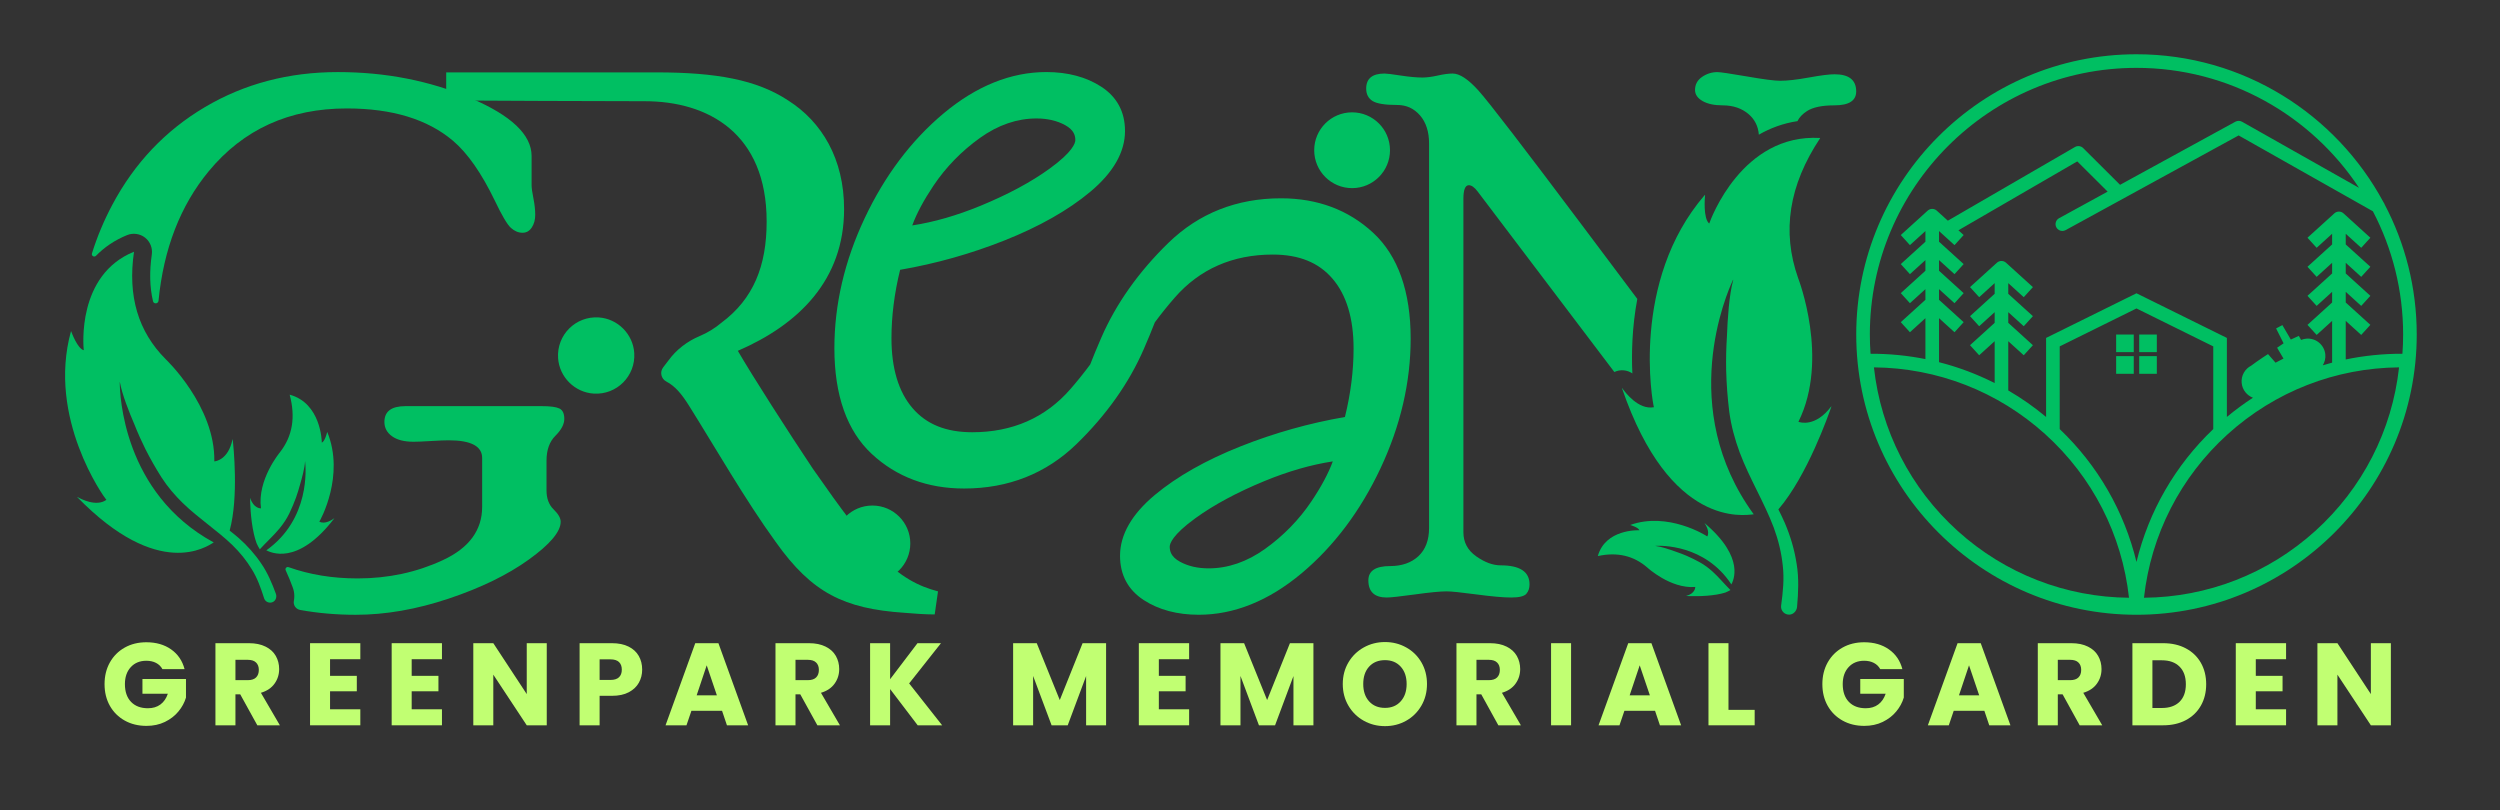 <svg xmlns="http://www.w3.org/2000/svg" xmlns:xlink="http://www.w3.org/1999/xlink" width="1450" zoomAndPan="magnify" viewBox="0 0 1087.5 352.5" height="470" preserveAspectRatio="xMidYMid meet" version="1.0"><rect x="0" y="0" width="1087.5" height="352.5" fill="#333333" stroke="none"/><defs><g/><clipPath id="cfafcb4375"><path d="M 124 176 L 245.859 176 L 245.859 267.262 L 124 267.262 Z M 124 176 " clip-rule="nonzero"/></clipPath><clipPath id="a845a3290b"><path d="M 39 31.348 L 233 31.348 L 233 132 L 39 132 Z M 39 31.348 " clip-rule="nonzero"/></clipPath><clipPath id="03848432c0"><path d="M 705 59 L 797 59 L 797 267.262 L 705 267.262 Z M 705 59 " clip-rule="nonzero"/></clipPath><clipPath id="12470a927d"><path d="M 594.305 31.348 L 807.754 31.348 L 807.754 260 L 594.305 260 Z M 594.305 31.348 " clip-rule="nonzero"/></clipPath><clipPath id="79ef0f8a47"><path d="M 194.094 31.348 L 408.289 31.348 L 408.289 267.262 L 194.094 267.262 Z M 194.094 31.348 " clip-rule="nonzero"/></clipPath><clipPath id="a763f8a135"><path d="M 362.898 31.348 L 613.789 31.348 L 613.789 267.262 L 362.898 267.262 Z M 362.898 31.348 " clip-rule="nonzero"/></clipPath><clipPath id="79a1b475b5"><path d="M 807.465 23.605 L 1051.617 23.605 L 1051.617 267.758 L 807.465 267.758 Z M 807.465 23.605 " clip-rule="nonzero"/></clipPath></defs><path fill="#00bf62" d="M 120.004 258.277 C 118.309 253.707 116.422 249.156 113.617 245.113 C 110.852 240.996 107.523 237.301 103.879 234.074 C 102.582 232.945 101.254 231.879 99.914 230.836 C 99.898 230.824 99.895 230.809 99.898 230.789 C 103.918 216.129 101.527 193.812 101.223 191.152 C 101.215 191.102 101.148 191.105 101.137 191.156 C 99.328 199.973 93.801 200.668 93.27 200.711 C 93.246 200.715 93.23 200.695 93.23 200.672 C 93.656 176.598 72.043 156.215 72.043 156.215 C 60.074 144.18 55.504 128.785 58.285 109.574 C 58.289 109.543 58.254 109.516 58.223 109.527 C 33.371 119.621 36.277 150.781 36.434 152.301 C 36.438 152.336 36.414 152.352 36.379 152.34 C 33.758 151.559 31.312 145.102 30.953 144.113 C 30.938 144.074 30.883 144.082 30.871 144.125 C 20.449 181.785 45.203 216.258 46.258 217.406 C 46.277 217.422 46.266 217.438 46.246 217.453 C 41.887 220.59 35.137 217.027 33.668 216.184 C 33.625 216.156 33.582 216.223 33.621 216.262 C 69.094 252.637 90.047 237.695 92.926 235.996 C 92.957 235.977 92.949 235.953 92.914 235.934 C 53.488 214.434 52.113 171.484 52.09 166.328 C 52.09 166.273 52.164 166.266 52.176 166.316 C 53.059 171.461 56.199 179.367 58.586 184.91 C 59.98 188.445 61.547 191.91 63.23 195.309 C 65.375 199.551 67.727 203.68 70.281 207.711 C 72.891 211.762 76.051 215.441 79.488 218.809 C 86.414 225.523 94.477 230.719 101.086 237.102 C 104.371 240.305 107.234 243.832 109.559 247.68 C 111.949 251.496 113.457 255.781 114.824 260.066 L 114.883 260.25 C 114.891 260.285 114.906 260.32 114.918 260.355 C 115.473 261.855 117.195 262.582 118.668 261.887 C 119.988 261.27 120.508 259.645 120.004 258.277 " fill-opacity="1" fill-rule="nonzero"/><g clip-path="url(#cfafcb4375)"><path fill="#00bf62" d="M 237.734 213.355 L 237.734 200.395 C 237.734 195.754 239.016 192.141 241.598 189.562 C 244.191 186.98 245.473 184.523 245.473 182.203 C 245.473 179.887 244.762 178.383 243.344 177.695 C 241.922 177.012 239.375 176.672 235.699 176.672 L 176.363 176.672 C 170.266 176.672 167.215 178.957 167.215 183.543 C 167.215 186.09 168.32 188.172 170.523 189.766 C 172.742 191.367 175.852 192.16 179.863 192.16 C 181.336 192.16 183.832 192.066 187.375 191.848 C 190.902 191.637 193.508 191.531 195.195 191.531 C 204.891 191.531 209.738 194.102 209.738 199.242 L 209.738 220.477 C 209.738 230.645 204.035 238.383 192.625 243.668 C 181.223 248.977 168.855 251.617 155.547 251.617 C 144.695 251.617 134.688 249.98 125.512 246.711 C 124.676 246.414 123.902 247.281 124.281 248.086 C 125.457 250.594 126.445 253.117 127.352 255.559 C 127.812 256.789 128.031 258.062 128.031 259.316 C 128.031 260.016 127.965 260.711 127.832 261.391 C 127.477 263.227 128.715 264.992 130.562 265.328 C 138.316 266.734 146.363 267.434 154.719 267.434 C 167.684 267.434 181.18 265.082 195.195 260.391 C 209.215 255.703 220.832 250.043 230.059 243.395 C 239.277 236.754 243.895 231.27 243.895 226.957 C 243.895 225.367 242.871 223.582 240.812 221.578 C 238.758 219.57 237.734 216.832 237.734 213.355 " fill-opacity="1" fill-rule="nonzero"/></g><g clip-path="url(#a845a3290b)"><path fill="#00bf62" d="M 232.039 86.305 C 231.508 83.723 231.246 81.801 231.246 80.535 L 231.246 67.887 C 231.246 58.609 222.391 50.203 204.684 42.672 C 186.977 35.129 167.738 31.355 146.973 31.355 C 125.566 31.355 106.281 36.445 89.098 46.617 C 71.918 56.793 58.504 70.949 48.863 89.07 C 45.219 95.918 42.262 102.973 40 110.242 C 39.676 111.289 40.98 112.051 41.75 111.266 C 45.328 107.625 49.781 104.512 55.277 102.273 C 57.875 101.211 60.895 101.637 63.102 103.371 C 65.312 105.105 66.441 107.934 66.035 110.715 C 64.957 118.18 65.125 124.926 66.551 131.02 C 66.867 132.367 68.824 132.215 68.957 130.84 C 71.172 108.23 78.449 89.453 90.781 74.508 C 105.824 56.281 125.84 47.172 150.855 47.172 C 170.578 47.172 185.984 51.863 197.066 61.246 C 203.398 66.621 209.469 75.312 215.273 87.336 C 218.336 93.762 220.656 97.688 222.23 99.117 C 223.82 100.539 225.5 101.25 227.301 101.25 C 228.98 101.25 230.328 100.488 231.328 98.953 C 232.32 97.426 232.824 95.609 232.824 93.5 C 232.824 91.285 232.562 88.895 232.039 86.305 " fill-opacity="1" fill-rule="nonzero"/></g><path fill="#00bf62" d="M 126.043 171.695 C 126.023 171.684 126.008 171.703 126.012 171.723 C 128.641 181.508 127.227 189.773 121.766 196.754 C 121.766 196.754 111.82 208.656 113.527 221.117 C 113.527 221.129 113.523 221.137 113.504 221.141 C 113.23 221.148 110.32 221.129 108.84 216.664 C 108.824 216.645 108.793 216.645 108.793 216.672 C 108.797 217.785 108.883 225.398 110.418 232.168 L 110.422 232.172 C 110.738 233.602 111.129 234.988 111.594 236.266 C 111.602 236.289 111.617 236.309 111.625 236.336 C 112.047 237.301 112.539 238.176 113.023 238.949 C 115.805 235.855 119.039 233.02 121.77 229.664 C 123.344 227.707 124.758 225.609 125.855 223.344 C 126.934 221.098 127.898 218.812 128.75 216.48 C 129.41 214.613 130.004 212.719 130.516 210.797 C 131.414 207.777 132.547 203.48 132.688 200.766 C 132.684 200.734 132.727 200.734 132.734 200.762 C 133.039 203.441 134.984 225.793 115.867 239.375 C 115.852 239.383 115.852 239.398 115.867 239.406 C 117.469 240.113 129.254 246.562 145.398 225.512 C 145.414 225.488 145.383 225.461 145.367 225.473 C 144.652 226.008 141.379 228.266 138.918 226.91 C 138.914 226.906 138.91 226.895 138.914 226.887 C 139.391 226.23 150.094 206.828 142.367 187.941 C 142.355 187.922 142.32 187.922 142.316 187.945 C 142.191 188.469 141.324 191.973 140.016 192.539 C 140.004 192.551 139.988 192.539 139.984 192.523 C 139.977 191.727 139.555 175.391 126.043 171.695 " fill-opacity="1" fill-rule="nonzero"/><g clip-path="url(#03848432c0)"><path fill="#00bf62" d="M 781.727 263.961 C 782.266 257.805 782.57 251.57 781.559 245.414 C 780.625 239.195 778.82 233.152 776.395 227.48 C 775.523 225.48 774.578 223.535 773.609 221.617 C 773.602 221.598 773.605 221.574 773.617 221.555 C 786.184 206.941 795.559 180.082 796.652 176.867 C 796.676 176.805 796.598 176.777 796.555 176.828 C 789.695 185.941 782.988 183.734 782.355 183.5 C 782.328 183.488 782.32 183.461 782.332 183.434 C 795.891 156.082 782.199 121.004 782.199 121.004 C 775.023 100.715 778.148 80.602 791.762 60.105 C 791.785 60.07 791.762 60.016 791.715 60.016 C 757.773 58.082 744.18 95.355 743.535 97.184 C 743.52 97.227 743.48 97.23 743.449 97.203 C 740.871 94.883 741.578 86.156 741.703 84.832 C 741.707 84.777 741.637 84.758 741.602 84.797 C 709.215 122.277 718.855 175.215 719.441 177.098 C 719.453 177.125 719.43 177.141 719.402 177.148 C 712.703 178.371 706.902 170.629 705.68 168.863 C 705.645 168.809 705.562 168.863 705.582 168.922 C 726.469 229.852 758.582 224.117 762.801 223.73 C 762.848 223.727 762.855 223.695 762.824 223.656 C 729.336 177.617 751.078 127.672 753.852 121.754 C 753.883 121.691 753.973 121.719 753.953 121.785 C 752.176 128.16 751.48 138.918 751.203 146.566 C 750.887 151.371 750.797 156.195 750.879 161 C 751.031 167.023 751.484 173.031 752.223 179.035 C 753.016 185.09 754.633 191.027 756.742 196.75 C 761.031 208.199 767.449 218.527 771.555 229.43 C 773.578 234.883 774.941 240.48 775.516 246.145 C 776.18 251.812 775.582 257.543 774.82 263.191 L 774.789 263.438 C 774.781 263.484 774.773 263.531 774.77 263.582 C 774.59 265.594 776.168 267.363 778.238 267.371 C 780.082 267.375 781.562 265.801 781.727 263.961 " fill-opacity="1" fill-rule="nonzero"/></g><path fill="#00bf62" d="M 695.062 241.844 C 695.055 241.859 695.074 241.875 695.09 241.875 C 703.527 240.062 710.621 241.723 716.562 246.867 C 716.562 246.867 726.688 256.195 737.418 255.324 C 737.426 255.328 737.438 255.332 737.438 255.348 C 737.441 255.59 737.391 258.141 733.543 259.215 C 733.523 259.227 733.523 259.254 733.551 259.254 C 734.504 259.309 741.051 259.621 746.883 258.617 L 746.891 258.613 C 748.121 258.406 749.32 258.133 750.422 257.789 C 750.441 257.785 750.461 257.773 750.484 257.77 C 751.316 257.445 752.078 257.055 752.746 256.672 C 750.113 254.078 747.711 251.094 744.855 248.531 C 743.188 247.047 741.398 245.703 739.461 244.625 C 737.543 243.562 735.59 242.605 733.594 241.734 C 731.996 241.066 730.371 240.445 728.727 239.898 C 726.141 238.961 722.461 237.75 720.125 237.488 C 720.098 237.488 720.102 237.453 720.121 237.445 C 722.43 237.316 741.664 236.742 753.141 254.199 C 753.148 254.211 753.156 254.215 753.164 254.199 C 753.793 252.832 759.461 242.82 741.535 227.59 C 741.516 227.574 741.492 227.598 741.504 227.617 C 741.953 228.27 743.859 231.254 742.668 233.348 C 742.664 233.348 742.66 233.355 742.648 233.352 C 742.09 232.898 725.52 222.523 709.207 228.344 C 709.188 228.359 709.188 228.387 709.207 228.387 C 709.656 228.527 712.656 229.465 713.133 230.641 C 713.141 230.652 713.133 230.668 713.117 230.668 C 712.43 230.637 698.383 230.18 695.062 241.844 " fill-opacity="1" fill-rule="nonzero"/><g clip-path="url(#12470a927d)"><path fill="#00bf62" d="M 712.23 130.031 L 688.875 98.887 C 662.809 64.133 647.566 44.297 643.121 39.375 C 638.676 34.453 634.949 31.992 631.918 31.992 C 630.141 31.992 627.969 32.281 625.406 32.863 C 622.852 33.434 620.629 33.727 618.75 33.727 C 616.238 33.727 613.109 33.434 609.34 32.863 C 605.582 32.281 603.223 31.992 602.289 31.992 C 596.961 31.992 594.293 34.172 594.293 38.512 C 594.293 40.953 595.207 42.758 597.047 43.922 C 598.883 45.086 602.465 45.664 607.812 45.664 C 611.793 45.664 615.094 47.184 617.723 50.215 C 620.336 53.246 621.648 57.32 621.648 62.438 L 621.648 229.629 C 621.648 234.957 620.098 239.055 617.016 241.934 C 613.918 244.809 609.809 246.242 604.668 246.242 C 598.387 246.242 595.238 248.309 595.238 252.441 C 595.238 257.426 597.906 259.918 603.234 259.918 C 604.906 259.918 608.988 259.473 615.469 258.582 C 621.957 257.684 626.559 257.242 629.27 257.242 C 631.262 257.242 635.594 257.684 642.289 258.582 C 648.977 259.473 654.004 259.918 657.348 259.918 C 660.797 259.918 662.996 259.391 663.934 258.332 C 664.879 257.258 665.344 255.891 665.344 254.199 C 665.344 248.684 661.148 245.922 652.77 245.922 C 649.414 245.922 645.875 244.625 642.156 242.004 C 638.438 239.398 636.578 235.898 636.578 231.508 L 636.578 86.52 C 636.578 82.555 637.367 80.566 638.945 80.566 C 640.102 80.566 641.355 81.453 642.727 83.238 L 702.242 161.828 C 704.816 160.594 707.816 160.895 710.078 162.43 C 709.676 153.715 709.926 142.355 712.23 130.031 Z M 726.883 174.785 C 726.902 174.863 726.926 174.945 726.945 175.027 C 726.926 174.91 726.891 174.84 726.883 174.785 Z M 798.039 32.312 C 795.73 32.312 791.992 32.781 786.82 33.727 C 781.641 34.668 777.484 35.137 774.352 35.137 C 771.941 35.137 767.113 34.512 759.844 33.246 C 752.574 31.992 748.316 31.367 747.059 31.367 C 744.652 31.367 742.426 32.062 740.391 33.465 C 738.355 34.867 737.34 36.758 737.34 39.145 C 737.34 41.105 738.441 42.719 740.641 43.965 C 742.844 45.211 745.719 45.824 749.281 45.824 C 753.895 45.824 757.691 47.109 760.672 49.676 C 763.332 51.969 764.809 54.93 765.098 58.586 C 770.074 55.73 775.668 53.633 781.891 52.695 C 782.699 51.055 784.059 49.602 785.992 48.348 C 788.555 46.664 792.566 45.824 798.004 45.824 C 804.297 45.824 807.445 43.809 807.445 39.77 C 807.445 34.793 804.309 32.312 798.039 32.312 " fill-opacity="1" fill-rule="nonzero"/></g><g clip-path="url(#79ef0f8a47)"><path fill="#00bf62" d="M 260.41 138.082 C 250.391 137.445 242.133 145.707 242.766 155.727 C 243.289 163.988 249.992 170.691 258.254 171.215 C 268.273 171.848 276.531 163.586 275.898 153.566 C 275.375 145.309 268.672 138.602 260.41 138.082 Z M 408.031 257.242 L 406.598 267.277 C 401.938 267.277 397.996 266.918 393.34 266.562 C 367.18 264.77 353.203 257.961 337.434 235.742 C 324.176 217.469 311.273 194.891 299.809 176.617 C 296.492 171.309 293.707 167.996 289.863 165.973 C 287.547 164.754 286.898 161.762 288.543 159.723 C 289.316 158.762 290.066 157.785 290.785 156.793 C 294.191 152.102 298.891 148.512 304.234 146.246 C 307.789 144.738 310.934 142.816 313.785 140.422 C 327.758 130.031 333.492 115.695 333.492 96.348 C 333.492 58.004 308.051 44.027 280.457 44.027 C 270.066 44.027 201.938 43.84 194.098 43.609 L 194.098 31.484 L 285.477 31.484 C 311.633 31.484 329.195 34.711 342.809 43.668 C 357.504 52.984 367.18 69.113 367.18 90.969 C 367.18 121.789 347.469 141.141 320.953 152.609 C 327.402 163.715 342.809 187.727 353.562 203.852 C 366.82 222.844 373.629 231.801 381.871 240.758 C 391.547 251.152 399.789 255.094 408.031 257.242 " fill-opacity="1" fill-rule="nonzero"/></g><g clip-path="url(#a763f8a135)"><path fill="#00bf62" d="M 395.98 236.391 C 395.98 245.5 388.602 252.879 379.496 252.879 C 370.391 252.879 363.012 245.5 363.012 236.391 C 363.012 227.289 370.391 219.91 379.496 219.91 C 388.602 219.91 395.98 227.289 395.98 236.391 Z M 604.648 65.352 C 604.648 74.457 597.266 81.836 588.164 81.836 C 579.059 81.836 571.68 74.457 571.68 65.352 C 571.68 56.25 579.059 48.867 588.164 48.867 C 597.266 48.867 604.648 56.25 604.648 65.352 Z M 570.492 218.051 C 565.105 226.082 558.297 233.062 550.254 238.809 C 542.422 244.398 534.176 247.238 525.746 247.238 C 520.988 247.238 516.801 246.266 513.293 244.352 C 509.289 242.172 508.828 239.586 508.828 237.832 C 508.828 236.531 509.918 232.719 520.027 225.398 C 528.035 219.594 538.133 214.164 550.047 209.258 C 560.363 205.012 570.34 202.137 579.77 200.703 C 577.879 205.867 574.77 211.684 570.492 218.051 Z M 406.098 80.711 C 411.488 72.684 418.297 65.699 426.34 59.957 C 434.172 54.363 442.418 51.531 450.852 51.531 C 455.605 51.531 459.797 52.496 463.305 54.41 C 467.305 56.594 467.77 59.176 467.77 60.934 C 467.77 62.23 466.676 66.047 456.566 73.367 C 448.559 79.172 438.461 84.602 426.551 89.504 C 416.23 93.754 406.254 96.625 396.824 98.062 C 398.719 92.895 401.824 87.078 406.098 80.711 Z M 597.379 101.309 C 586.648 91.324 573.141 86.262 557.223 86.262 C 537.965 86.262 521.492 92.781 508.262 105.641 C 495.305 118.238 485.473 132.133 479.035 146.945 C 477.066 151.477 475.496 155.301 474.234 158.551 C 471.48 162.262 468.598 165.848 465.586 169.301 C 454.742 181.727 440.395 188.027 422.949 188.027 C 411.52 188.027 403.02 184.598 396.957 177.543 C 390.871 170.465 387.789 160.238 387.789 147.145 C 387.789 137.484 389.055 127.477 391.555 117.367 C 407.039 114.699 422.27 110.418 436.844 104.633 C 452.055 98.602 464.641 91.473 474.262 83.438 C 484.293 75.055 489.379 66.16 489.379 56.996 C 489.379 48.645 485.887 42.148 479 37.691 C 472.492 33.48 464.465 31.344 455.145 31.344 C 439.762 31.344 424.723 37.402 410.445 49.34 C 396.371 61.113 384.812 76.473 376.098 94.996 C 367.375 113.523 362.957 132.512 362.957 151.438 C 362.957 171.941 368.426 187.422 379.215 197.457 C 389.945 207.441 403.453 212.504 419.371 212.504 C 438.629 212.504 455.102 205.98 468.332 193.121 C 481.289 180.527 491.121 166.633 497.559 151.82 C 499.523 147.289 501.102 143.461 502.355 140.215 C 505.113 136.5 507.996 132.914 511.008 129.465 C 521.855 117.035 536.199 110.734 553.645 110.734 C 565.074 110.734 573.574 114.164 579.637 121.223 C 585.723 128.297 588.809 138.527 588.809 151.621 C 588.809 161.277 587.543 171.285 585.043 181.395 C 569.555 184.062 554.328 188.344 539.75 194.129 C 524.543 200.16 511.953 207.293 502.332 215.324 C 492.301 223.707 487.215 232.605 487.215 241.766 C 487.215 250.121 490.707 256.617 497.594 261.074 C 504.102 265.285 512.129 267.418 521.449 267.418 C 536.832 267.418 551.871 261.363 566.145 249.426 C 580.223 237.652 591.781 222.289 600.496 203.77 C 609.219 185.242 613.641 166.25 613.641 147.324 C 613.641 126.824 608.168 111.34 597.379 101.309 " fill-opacity="1" fill-rule="nonzero"/></g><g clip-path="url(#79a1b475b5)"><path fill="#00bf62" d="M 1045.055 153.887 C 1045.254 151.125 1045.363 148.328 1045.363 145.512 C 1045.363 126.188 1040.602 107.953 1032.207 91.91 L 973.805 58.914 L 898.543 100.105 C 898.09 100.352 897.602 100.469 897.121 100.469 C 896.078 100.469 895.062 99.914 894.523 98.93 C 893.742 97.496 894.266 95.695 895.699 94.914 L 916.82 83.355 L 903.613 70.207 L 851.91 100.172 L 854.191 102.242 L 850.211 106.625 L 843.477 100.508 L 843.477 105.148 L 854.191 114.875 L 850.211 119.258 L 843.477 113.141 L 843.477 117.781 L 854.191 127.512 L 850.211 131.891 L 843.477 125.773 L 843.477 130.414 L 854.191 140.141 L 850.211 144.523 L 843.477 138.406 L 843.477 157.551 C 851.852 159.684 859.965 162.73 867.676 166.637 L 867.676 148.426 L 860.941 154.543 L 856.961 150.164 L 867.676 140.434 L 867.676 135.793 L 860.941 141.91 L 856.961 137.531 L 867.676 127.801 L 867.676 123.164 L 860.941 129.277 L 856.961 124.895 L 868.648 114.289 C 869.773 113.266 871.496 113.266 872.625 114.289 L 884.312 124.895 L 880.332 129.277 L 873.594 123.164 L 873.594 127.801 L 884.312 137.531 L 880.332 141.91 L 873.594 135.793 L 873.594 140.434 L 884.312 150.164 L 880.332 154.543 L 873.594 148.426 L 873.594 169.848 C 879.359 173.195 884.863 177.047 890.055 181.375 L 890.055 146.996 L 929.371 127.574 L 968.688 146.996 L 968.688 181.375 C 972.32 178.344 976.109 175.559 980.031 173.012 C 977.406 172.012 975.426 169.609 975.129 166.625 C 974.809 163.391 976.559 160.434 979.297 159.051 L 979.297 159.047 C 982.305 156.766 986.586 154.02 986.586 154.02 L 989.867 157.773 L 993.32 155.973 L 990.539 151.262 L 993.367 149.344 L 990.102 142.871 L 992.828 141.414 L 996.508 147.707 L 999.977 146.105 L 1000.977 147.875 C 1001.652 147.594 1002.383 147.402 1003.148 147.328 C 1007.348 146.906 1011.094 149.977 1011.512 154.172 C 1011.684 155.898 1011.25 157.535 1010.41 158.91 C 1011.758 158.5 1013.113 158.113 1014.477 157.754 L 1014.477 139.582 L 1007.738 145.695 L 1003.758 141.316 L 1014.477 131.586 L 1014.477 126.945 L 1007.738 133.062 L 1003.758 128.684 L 1014.477 118.953 L 1014.477 114.312 L 1007.738 120.43 L 1003.758 116.047 L 1014.477 106.324 L 1014.477 101.68 L 1007.738 107.797 L 1003.758 103.418 L 1015.445 92.809 C 1016.574 91.785 1018.297 91.785 1019.422 92.809 L 1031.109 103.418 L 1027.129 107.797 L 1020.391 101.68 L 1020.391 106.324 L 1031.109 116.047 L 1027.129 120.43 L 1020.391 114.312 L 1020.391 118.953 L 1031.109 128.684 L 1027.129 133.062 L 1020.391 126.945 L 1020.391 131.586 L 1031.109 141.316 L 1027.129 145.695 L 1020.391 139.582 L 1020.391 156.367 C 1028.434 154.699 1036.695 153.855 1045.055 153.887 Z M 1043.59 159.805 C 1015.984 160.039 989.641 170.293 969.082 188.859 C 948.531 207.422 935.668 232.586 932.629 260.02 C 960.223 259.797 986.566 249.555 1007.129 230.98 C 1027.695 212.402 1040.566 187.23 1043.59 159.805 Z M 929.371 244.453 C 934.691 222.461 946.191 202.445 962.77 186.648 L 962.77 150.676 L 929.371 134.172 L 895.973 150.676 L 895.973 186.648 C 912.551 202.445 924.051 222.461 929.371 244.453 Z M 926.117 260.02 C 923.078 232.586 910.211 207.422 889.66 188.859 C 869.105 170.293 842.758 160.043 815.156 159.805 C 818.176 187.23 831.047 212.402 851.613 230.98 C 872.176 249.551 898.523 259.797 926.117 260.02 Z M 813.688 153.887 C 821.773 153.855 829.762 154.641 837.559 156.203 L 837.559 138.406 L 830.82 144.523 L 826.844 140.141 L 837.559 130.414 L 837.559 125.773 L 830.82 131.891 L 826.844 127.512 L 837.559 117.781 L 837.559 113.141 L 830.82 119.258 L 826.844 114.875 L 837.559 105.148 L 837.559 100.508 L 830.82 106.625 L 826.844 102.242 L 838.527 91.637 C 839.656 90.609 841.379 90.609 842.504 91.637 L 847.312 96 L 902.609 63.949 C 903.762 63.277 905.23 63.469 906.18 64.414 L 922.23 80.395 L 972.406 52.934 C 973.305 52.445 974.391 52.453 975.281 52.953 L 1026.184 81.711 C 1005.41 50.293 969.773 29.523 929.371 29.523 C 865.414 29.523 813.383 81.555 813.383 145.512 C 813.383 148.328 813.488 151.121 813.688 153.887 Z M 1051.277 145.512 C 1051.277 212.734 996.59 267.422 929.371 267.422 C 862.152 267.422 807.465 212.734 807.465 145.512 C 807.465 78.293 862.152 23.605 929.371 23.605 C 975.797 23.605 1016.238 49.695 1036.82 87.977 C 1037.031 88.246 1037.18 88.547 1037.289 88.863 C 1046.215 105.797 1051.277 125.074 1051.277 145.512 Z M 930.559 162.594 L 938.219 162.594 L 938.219 154.93 L 930.559 154.93 Z M 920.523 162.594 L 928.184 162.594 L 928.184 154.93 L 920.523 154.93 Z M 930.559 153.176 L 938.219 153.176 L 938.219 145.512 L 930.559 145.512 Z M 920.523 145.512 L 928.184 145.512 L 928.184 153.176 L 920.523 153.176 L 920.523 145.512 " fill-opacity="1" fill-rule="nonzero"/></g><g fill="#c1ff72" fill-opacity="1"><g transform="translate(43.807, 315.508)"><g><path d="M 26.859 -24.422 C 26.211 -25.609 25.285 -26.516 24.078 -27.141 C 22.879 -27.766 21.469 -28.078 19.844 -28.078 C 17.031 -28.078 14.773 -27.148 13.078 -25.297 C 11.379 -23.453 10.531 -20.988 10.531 -17.906 C 10.531 -14.613 11.422 -12.039 13.203 -10.188 C 14.984 -8.344 17.43 -7.422 20.547 -7.422 C 22.691 -7.422 24.5 -7.961 25.969 -9.047 C 27.445 -10.141 28.523 -11.703 29.203 -13.734 L 18.156 -13.734 L 18.156 -20.141 L 37.094 -20.141 L 37.094 -12.062 C 36.445 -9.883 35.348 -7.863 33.797 -6 C 32.254 -4.133 30.297 -2.625 27.922 -1.469 C 25.555 -0.32 22.879 0.25 19.891 0.25 C 16.359 0.25 13.211 -0.52 10.453 -2.062 C 7.691 -3.602 5.535 -5.742 3.984 -8.484 C 2.441 -11.234 1.672 -14.375 1.672 -17.906 C 1.672 -21.438 2.441 -24.582 3.984 -27.344 C 5.535 -30.102 7.68 -32.254 10.422 -33.797 C 13.172 -35.348 16.312 -36.125 19.844 -36.125 C 24.113 -36.125 27.711 -35.086 30.641 -33.016 C 33.578 -30.953 35.523 -28.086 36.484 -24.422 Z M 26.859 -24.422 "/></g></g></g><g fill="#c1ff72" fill-opacity="1"><g transform="translate(90.557, 315.508)"><g><path d="M 21.375 0 L 13.938 -13.484 L 11.859 -13.484 L 11.859 0 L 3.156 0 L 3.156 -35.719 L 17.75 -35.719 C 20.57 -35.719 22.973 -35.223 24.953 -34.234 C 26.941 -33.254 28.426 -31.906 29.406 -30.188 C 30.383 -28.477 30.875 -26.57 30.875 -24.469 C 30.875 -22.094 30.203 -19.973 28.859 -18.109 C 27.523 -16.242 25.551 -14.922 22.938 -14.141 L 31.188 0 Z M 11.859 -19.641 L 17.25 -19.641 C 18.844 -19.641 20.035 -20.031 20.828 -20.812 C 21.629 -21.594 22.031 -22.691 22.031 -24.109 C 22.031 -25.473 21.629 -26.539 20.828 -27.312 C 20.035 -28.094 18.844 -28.484 17.25 -28.484 L 11.859 -28.484 Z M 11.859 -19.641 "/></g></g></g><g fill="#c1ff72" fill-opacity="1"><g transform="translate(131.712, 315.508)"><g><path d="M 11.859 -28.75 L 11.859 -21.516 L 23.5 -21.516 L 23.5 -14.797 L 11.859 -14.797 L 11.859 -6.969 L 25.031 -6.969 L 25.031 0 L 3.156 0 L 3.156 -35.719 L 25.031 -35.719 L 25.031 -28.75 Z M 11.859 -28.75 "/></g></g></g><g fill="#c1ff72" fill-opacity="1"><g transform="translate(167.22, 315.508)"><g><path d="M 11.859 -28.75 L 11.859 -21.516 L 23.5 -21.516 L 23.5 -14.797 L 11.859 -14.797 L 11.859 -6.969 L 25.031 -6.969 L 25.031 0 L 3.156 0 L 3.156 -35.719 L 25.031 -35.719 L 25.031 -28.75 Z M 11.859 -28.75 "/></g></g></g><g fill="#c1ff72" fill-opacity="1"><g transform="translate(202.729, 315.508)"><g><path d="M 35.109 0 L 26.406 0 L 11.859 -22.031 L 11.859 0 L 3.156 0 L 3.156 -35.719 L 11.859 -35.719 L 26.406 -13.578 L 26.406 -35.719 L 35.109 -35.719 Z M 35.109 0 "/></g></g></g><g fill="#c1ff72" fill-opacity="1"><g transform="translate(248.971, 315.508)"><g><path d="M 30.375 -24.219 C 30.375 -22.145 29.895 -20.25 28.938 -18.531 C 27.988 -16.82 26.531 -15.441 24.562 -14.391 C 22.602 -13.348 20.164 -12.828 17.25 -12.828 L 11.859 -12.828 L 11.859 0 L 3.156 0 L 3.156 -35.719 L 17.25 -35.719 C 20.094 -35.719 22.5 -35.223 24.469 -34.234 C 26.438 -33.254 27.91 -31.898 28.891 -30.172 C 29.879 -28.441 30.375 -26.457 30.375 -24.219 Z M 16.578 -19.734 C 18.242 -19.734 19.484 -20.125 20.297 -20.906 C 21.109 -21.688 21.516 -22.789 21.516 -24.219 C 21.516 -25.645 21.109 -26.742 20.297 -27.516 C 19.484 -28.297 18.242 -28.688 16.578 -28.688 L 11.859 -28.688 L 11.859 -19.734 Z M 16.578 -19.734 "/></g></g></g><g fill="#c1ff72" fill-opacity="1"><g transform="translate(288.701, 315.508)"><g><path d="M 25.391 -6.312 L 12.062 -6.312 L 9.922 0 L 0.812 0 L 13.734 -35.719 L 23.812 -35.719 L 36.734 0 L 27.516 0 Z M 23.141 -13.031 L 18.719 -26.094 L 14.344 -13.031 Z M 23.141 -13.031 "/></g></g></g><g fill="#c1ff72" fill-opacity="1"><g transform="translate(334.18, 315.508)"><g><path d="M 21.375 0 L 13.938 -13.484 L 11.859 -13.484 L 11.859 0 L 3.156 0 L 3.156 -35.719 L 17.75 -35.719 C 20.57 -35.719 22.973 -35.223 24.953 -34.234 C 26.941 -33.254 28.426 -31.906 29.406 -30.188 C 30.383 -28.477 30.875 -26.57 30.875 -24.469 C 30.875 -22.094 30.203 -19.973 28.859 -18.109 C 27.523 -16.242 25.551 -14.922 22.938 -14.141 L 31.188 0 Z M 11.859 -19.641 L 17.25 -19.641 C 18.844 -19.641 20.035 -20.031 20.828 -20.812 C 21.629 -21.594 22.031 -22.691 22.031 -24.109 C 22.031 -25.473 21.629 -26.539 20.828 -27.312 C 20.035 -28.094 18.844 -28.484 17.25 -28.484 L 11.859 -28.484 Z M 11.859 -19.641 "/></g></g></g><g fill="#c1ff72" fill-opacity="1"><g transform="translate(375.335, 315.508)"><g><path d="M 23.859 0 L 11.859 -15.766 L 11.859 0 L 3.156 0 L 3.156 -35.719 L 11.859 -35.719 L 11.859 -20.047 L 23.766 -35.719 L 33.984 -35.719 L 20.141 -18.219 L 34.5 0 Z M 23.859 0 "/></g></g></g><g fill="#c1ff72" fill-opacity="1"><g transform="translate(418.779, 315.508)"><g/></g></g><g fill="#c1ff72" fill-opacity="1"><g transform="translate(437.551, 315.508)"><g><path d="M 43.594 -35.719 L 43.594 0 L 34.906 0 L 34.906 -21.422 L 26.906 0 L 19.891 0 L 11.859 -21.469 L 11.859 0 L 3.156 0 L 3.156 -35.719 L 13.438 -35.719 L 23.453 -10.984 L 33.375 -35.719 Z M 43.594 -35.719 "/></g></g></g><g fill="#c1ff72" fill-opacity="1"><g transform="translate(492.237, 315.508)"><g><path d="M 11.859 -28.75 L 11.859 -21.516 L 23.5 -21.516 L 23.5 -14.797 L 11.859 -14.797 L 11.859 -6.969 L 25.031 -6.969 L 25.031 0 L 3.156 0 L 3.156 -35.719 L 25.031 -35.719 L 25.031 -28.75 Z M 11.859 -28.75 "/></g></g></g><g fill="#c1ff72" fill-opacity="1"><g transform="translate(527.746, 315.508)"><g><path d="M 43.594 -35.719 L 43.594 0 L 34.906 0 L 34.906 -21.422 L 26.906 0 L 19.891 0 L 11.859 -21.469 L 11.859 0 L 3.156 0 L 3.156 -35.719 L 13.438 -35.719 L 23.453 -10.984 L 33.375 -35.719 Z M 43.594 -35.719 "/></g></g></g><g fill="#c1ff72" fill-opacity="1"><g transform="translate(582.432, 315.508)"><g><path d="M 20.047 0.359 C 16.691 0.359 13.613 -0.422 10.812 -1.984 C 8.008 -3.547 5.785 -5.723 4.141 -8.516 C 2.492 -11.316 1.672 -14.461 1.672 -17.953 C 1.672 -21.453 2.492 -24.594 4.141 -27.375 C 5.785 -30.156 8.008 -32.32 10.812 -33.875 C 13.613 -35.438 16.691 -36.219 20.047 -36.219 C 23.398 -36.219 26.473 -35.438 29.266 -33.875 C 32.066 -32.32 34.273 -30.156 35.891 -27.375 C 37.504 -24.594 38.312 -21.453 38.312 -17.953 C 38.312 -14.461 37.492 -11.316 35.859 -8.516 C 34.234 -5.723 32.031 -3.547 29.25 -1.984 C 26.469 -0.422 23.398 0.359 20.047 0.359 Z M 20.047 -7.578 C 22.891 -7.578 25.164 -8.523 26.875 -10.422 C 28.594 -12.328 29.453 -14.836 29.453 -17.953 C 29.453 -21.109 28.594 -23.629 26.875 -25.516 C 25.164 -27.398 22.891 -28.344 20.047 -28.344 C 17.16 -28.344 14.859 -27.406 13.141 -25.531 C 11.43 -23.664 10.578 -21.141 10.578 -17.953 C 10.578 -14.805 11.43 -12.289 13.141 -10.406 C 14.859 -8.52 17.16 -7.578 20.047 -7.578 Z M 20.047 -7.578 "/></g></g></g><g fill="#c1ff72" fill-opacity="1"><g transform="translate(630.403, 315.508)"><g><path d="M 21.375 0 L 13.938 -13.484 L 11.859 -13.484 L 11.859 0 L 3.156 0 L 3.156 -35.719 L 17.75 -35.719 C 20.57 -35.719 22.973 -35.223 24.953 -34.234 C 26.941 -33.254 28.426 -31.906 29.406 -30.188 C 30.383 -28.477 30.875 -26.57 30.875 -24.469 C 30.875 -22.094 30.203 -19.973 28.859 -18.109 C 27.523 -16.242 25.551 -14.922 22.938 -14.141 L 31.188 0 Z M 11.859 -19.641 L 17.25 -19.641 C 18.844 -19.641 20.035 -20.031 20.828 -20.812 C 21.629 -21.594 22.031 -22.691 22.031 -24.109 C 22.031 -25.473 21.629 -26.539 20.828 -27.312 C 20.035 -28.094 18.844 -28.484 17.25 -28.484 L 11.859 -28.484 Z M 11.859 -19.641 "/></g></g></g><g fill="#c1ff72" fill-opacity="1"><g transform="translate(671.558, 315.508)"><g><path d="M 11.859 -35.719 L 11.859 0 L 3.156 0 L 3.156 -35.719 Z M 11.859 -35.719 "/></g></g></g><g fill="#c1ff72" fill-opacity="1"><g transform="translate(694.553, 315.508)"><g><path d="M 25.391 -6.312 L 12.062 -6.312 L 9.922 0 L 0.812 0 L 13.734 -35.719 L 23.812 -35.719 L 36.734 0 L 27.516 0 Z M 23.141 -13.031 L 18.719 -26.094 L 14.344 -13.031 Z M 23.141 -13.031 "/></g></g></g><g fill="#c1ff72" fill-opacity="1"><g transform="translate(740.031, 315.508)"><g><path d="M 11.859 -6.719 L 23.25 -6.719 L 23.25 0 L 3.156 0 L 3.156 -35.719 L 11.859 -35.719 Z M 11.859 -6.719 "/></g></g></g><g fill="#c1ff72" fill-opacity="1"><g transform="translate(772.284, 315.508)"><g/></g></g><g fill="#c1ff72" fill-opacity="1"><g transform="translate(791.056, 315.508)"><g><path d="M 26.859 -24.422 C 26.211 -25.609 25.285 -26.516 24.078 -27.141 C 22.879 -27.766 21.469 -28.078 19.844 -28.078 C 17.031 -28.078 14.773 -27.148 13.078 -25.297 C 11.379 -23.453 10.531 -20.988 10.531 -17.906 C 10.531 -14.613 11.422 -12.039 13.203 -10.188 C 14.984 -8.344 17.43 -7.422 20.547 -7.422 C 22.691 -7.422 24.5 -7.961 25.969 -9.047 C 27.445 -10.141 28.523 -11.703 29.203 -13.734 L 18.156 -13.734 L 18.156 -20.141 L 37.094 -20.141 L 37.094 -12.062 C 36.445 -9.883 35.348 -7.863 33.797 -6 C 32.254 -4.133 30.297 -2.625 27.922 -1.469 C 25.555 -0.32 22.879 0.25 19.891 0.25 C 16.359 0.25 13.211 -0.52 10.453 -2.062 C 7.691 -3.602 5.535 -5.742 3.984 -8.484 C 2.441 -11.234 1.672 -14.375 1.672 -17.906 C 1.672 -21.438 2.441 -24.582 3.984 -27.344 C 5.535 -30.102 7.68 -32.254 10.422 -33.797 C 13.172 -35.348 16.312 -36.125 19.844 -36.125 C 24.113 -36.125 27.711 -35.086 30.641 -33.016 C 33.578 -30.953 35.523 -28.086 36.484 -24.422 Z M 26.859 -24.422 "/></g></g></g><g fill="#c1ff72" fill-opacity="1"><g transform="translate(837.807, 315.508)"><g><path d="M 25.391 -6.312 L 12.062 -6.312 L 9.922 0 L 0.812 0 L 13.734 -35.719 L 23.812 -35.719 L 36.734 0 L 27.516 0 Z M 23.141 -13.031 L 18.719 -26.094 L 14.344 -13.031 Z M 23.141 -13.031 "/></g></g></g><g fill="#c1ff72" fill-opacity="1"><g transform="translate(883.286, 315.508)"><g><path d="M 21.375 0 L 13.938 -13.484 L 11.859 -13.484 L 11.859 0 L 3.156 0 L 3.156 -35.719 L 17.75 -35.719 C 20.57 -35.719 22.973 -35.223 24.953 -34.234 C 26.941 -33.254 28.426 -31.906 29.406 -30.188 C 30.383 -28.477 30.875 -26.57 30.875 -24.469 C 30.875 -22.094 30.203 -19.973 28.859 -18.109 C 27.523 -16.242 25.551 -14.922 22.938 -14.141 L 31.188 0 Z M 11.859 -19.641 L 17.25 -19.641 C 18.844 -19.641 20.035 -20.031 20.828 -20.812 C 21.629 -21.594 22.031 -22.691 22.031 -24.109 C 22.031 -25.473 21.629 -26.539 20.828 -27.312 C 20.035 -28.094 18.844 -28.484 17.25 -28.484 L 11.859 -28.484 Z M 11.859 -19.641 "/></g></g></g><g fill="#c1ff72" fill-opacity="1"><g transform="translate(924.441, 315.508)"><g><path d="M 16.531 -35.719 C 20.301 -35.719 23.594 -34.969 26.406 -33.469 C 29.219 -31.977 31.395 -29.883 32.938 -27.188 C 34.477 -24.488 35.25 -21.379 35.25 -17.859 C 35.25 -14.359 34.477 -11.254 32.938 -8.547 C 31.395 -5.836 29.207 -3.734 26.375 -2.234 C 23.539 -0.742 20.258 0 16.531 0 L 3.156 0 L 3.156 -35.719 Z M 15.969 -7.531 C 19.258 -7.531 21.82 -8.426 23.656 -10.219 C 25.488 -12.02 26.406 -14.566 26.406 -17.859 C 26.406 -21.148 25.488 -23.707 23.656 -25.531 C 21.82 -27.363 19.258 -28.281 15.969 -28.281 L 11.859 -28.281 L 11.859 -7.531 Z M 15.969 -7.531 "/></g></g></g><g fill="#c1ff72" fill-opacity="1"><g transform="translate(969.411, 315.508)"><g><path d="M 11.859 -28.75 L 11.859 -21.516 L 23.5 -21.516 L 23.5 -14.797 L 11.859 -14.797 L 11.859 -6.969 L 25.031 -6.969 L 25.031 0 L 3.156 0 L 3.156 -35.719 L 25.031 -35.719 L 25.031 -28.75 Z M 11.859 -28.75 "/></g></g></g><g fill="#c1ff72" fill-opacity="1"><g transform="translate(1004.919, 315.508)"><g><path d="M 35.109 0 L 26.406 0 L 11.859 -22.031 L 11.859 0 L 3.156 0 L 3.156 -35.719 L 11.859 -35.719 L 26.406 -13.578 L 26.406 -35.719 L 35.109 -35.719 Z M 35.109 0 "/></g></g></g></svg>